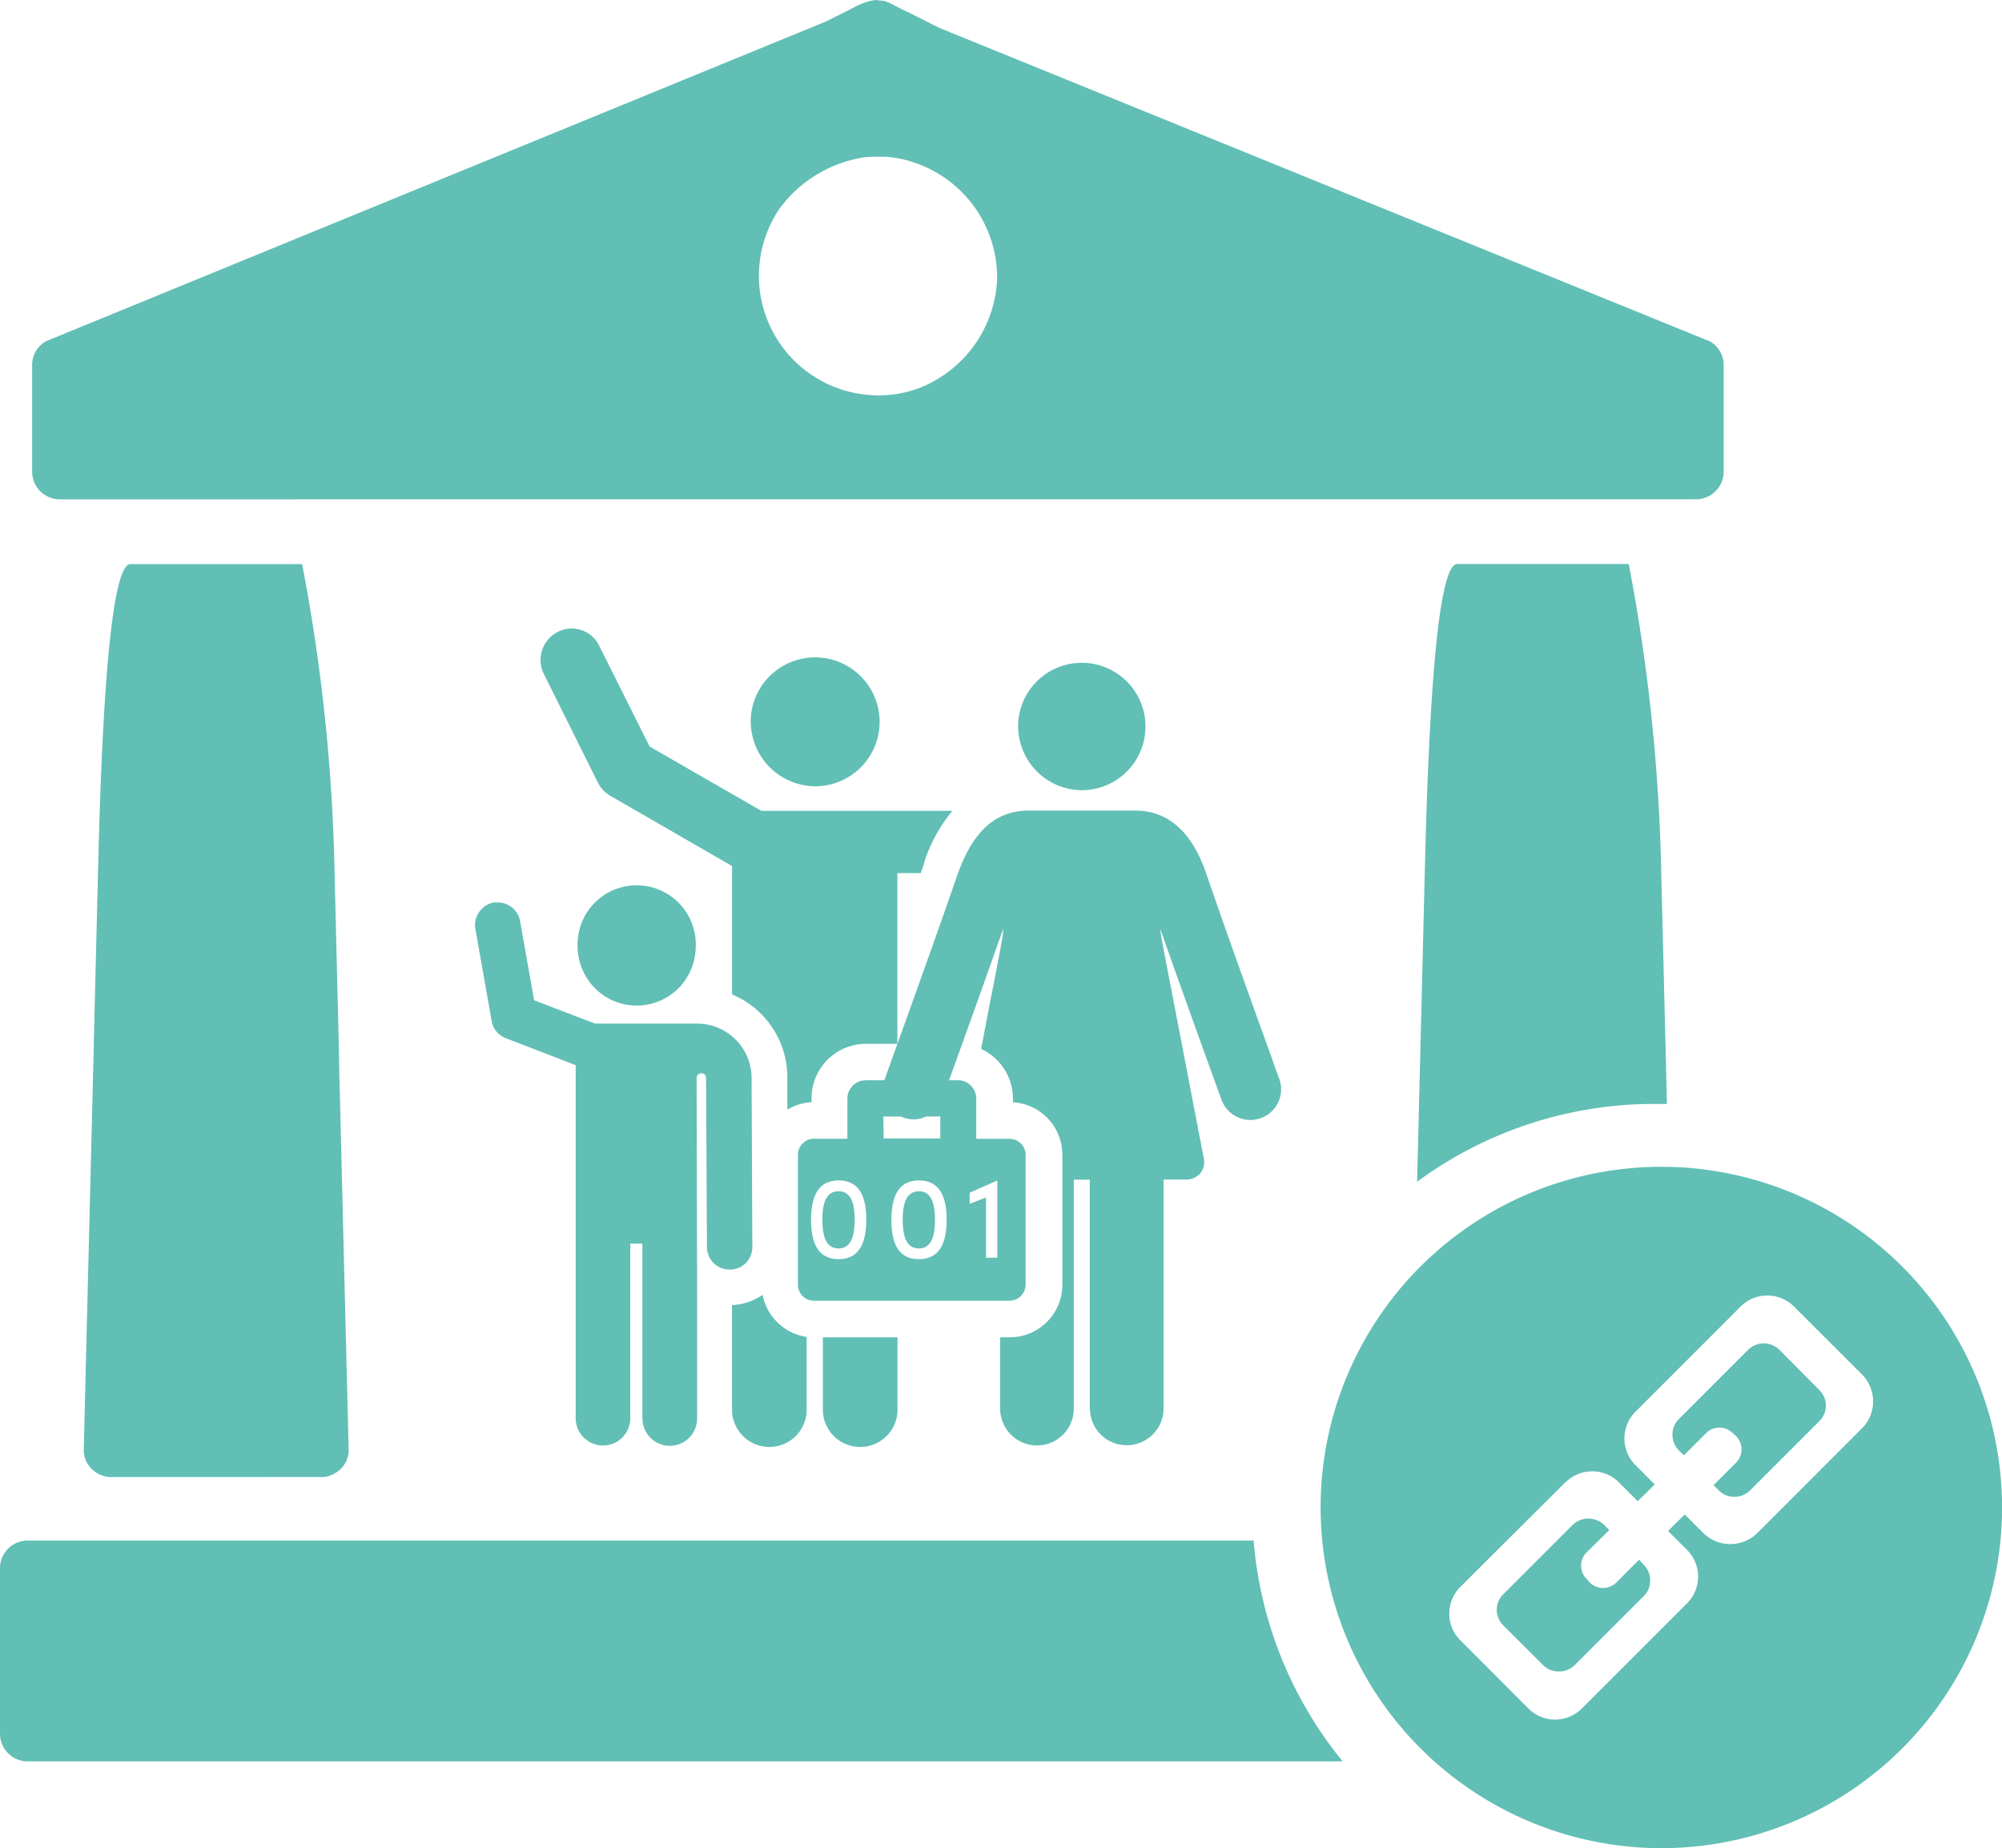 <svg xmlns="http://www.w3.org/2000/svg" width="31.805" height="29.365" viewBox="0 0 31.805 29.365">
  <path id="Linking_social_secretary_to_holiday_code_C_" data-name="Linking social secretary to holiday code (C)" d="M20.98,23.955a5.413,5.413,0,1,1,5.41,5.41A5.417,5.417,0,0,1,20.98,23.955Zm3.892-.407L23.2,25.214a.594.594,0,0,0-.175.428.576.576,0,0,0,.175.419l1.082,1.086a.6.6,0,0,0,.847,0L26.8,25.476a.6.6,0,0,0,0-.851l-.3-.3.265-.262.3.3a.613.613,0,0,0,.848,0l1.67-1.671a.606.606,0,0,0,0-.851L28.5,20.759a.6.6,0,0,0-.847,0l-1.671,1.672a.6.6,0,0,0,0,.848l.306.307-.27.266-.3-.3a.6.6,0,0,0-.846,0Zm-3.544,4.438H.433A.439.439,0,0,1,0,27.553V24.911a.438.438,0,0,1,.433-.433H19.916a6.354,6.354,0,0,0,1.413,3.506v0Zm3.192-1.524-.635-.634a.347.347,0,0,1,0-.5l1.1-1.1a.356.356,0,0,1,.248-.1.371.371,0,0,1,.252.1l.081.082-.36.355a.3.3,0,0,0,0,.424l.049.054a.3.3,0,0,0,.424,0l.36-.361.076.082a.346.346,0,0,1,.1.25.333.333,0,0,1-.1.244l-1.1,1.1a.356.356,0,0,1-.249.1A.346.346,0,0,1,24.521,26.463Zm2.785-2.783-.082-.082.356-.356a.3.3,0,0,0,0-.424l-.053-.049a.3.3,0,0,0-.419,0l-.356.356-.081-.08a.356.356,0,0,1-.1-.254.34.34,0,0,1,.1-.242l1.1-1.1a.354.354,0,0,1,.5,0l.63.635a.346.346,0,0,1,0,.5l-1.1,1.1a.361.361,0,0,1-.249.1A.348.348,0,0,1,27.305,23.68Zm-25.54-.21a.44.44,0,0,1-.312-.134.412.412,0,0,1-.122-.3v-.005q.041-1.683.083-3.367.038-1.508.075-3.016v-.043q.036-1.449.072-2.9c.078-3.146.25-4.741.512-4.741H4.8A28.951,28.951,0,0,1,5.316,13.9l.07,2.86,0,.119q.038,1.489.074,2.979.04,1.589.079,3.179a.415.415,0,0,1-.173.342.455.455,0,0,1-.218.089l-.043,0Zm15.548-1.089V18.744h-.254v3.637a.585.585,0,1,1-1.17,0V21.248h.158a.835.835,0,0,0,.83-.838V18.349a.834.834,0,0,0-.785-.835v-.059a.869.869,0,0,0-.506-.789c.047-.237.086-.442.119-.617s.063-.324.088-.449c.135-.707.135-.707.144-.795a.159.159,0,0,1,0-.026l0-.023c-.25.715-.59,1.664-.86,2.408h.145a.291.291,0,0,1,.287.292v.638h.531a.256.256,0,0,1,.254.256V20.41a.257.257,0,0,1-.254.257H12.93a.255.255,0,0,1-.254-.257V18.349a.255.255,0,0,1,.254-.256h.532v-.638a.294.294,0,0,1,.23-.285H13.7a.817.817,0,0,1,.129-.006h.221c.005-.022.826-2.287,1.148-3.23.246-.719.611-1.055,1.147-1.055h1.691c.519,0,.9.337,1.127,1,.267.786.781,2.211,1.028,2.894l.062.178c.041.112.063.174.065.176a.488.488,0,1,1-.916.336c-.006-.014-.576-1.584-.971-2.709a.216.216,0,0,1,.006.047c.01.086.01.086.252,1.34.1.514.238,1.242.437,2.273a.289.289,0,0,1-.057.227.284.284,0,0,1-.209.1h-.375v3.637a.585.585,0,1,1-1.17,0Zm-3.152-3c0,.421.142.626.437.626s.441-.205.441-.626-.147-.624-.441-.624S14.161,18.965,14.161,19.385Zm-1.276,0c0,.421.145.626.438.626s.439-.205.439-.626-.143-.624-.439-.624S12.885,18.965,12.885,19.385Zm2.78-.36v.963h.179V18.761h-.01l-.429.19v.176l.26-.1v0Zm-1.627-.931h.9v-.349h-.224a.479.479,0,0,1-.2.045.46.46,0,0,1-.2-.045h-.281Zm-.965,4.279V21.248h1.185v1.125a.593.593,0,1,1-1.185,0Zm-1.444,0V20.736a.925.925,0,0,0,.486-.162.838.838,0,0,0,.7.668v1.131a.593.593,0,1,1-1.185,0Zm-1.424.16V19.76h-.192v2.774a.433.433,0,1,1-.867,0v-5.61l-1.111-.429a.353.353,0,0,1-.225-.277l-.257-1.455a.352.352,0,0,1,.06-.272.364.364,0,0,1,.235-.152c.019,0,.04,0,.06,0a.359.359,0,0,1,.355.3l.222,1.254.969.371h1.629a.865.865,0,0,1,.857.859l.012,2.684a.361.361,0,0,1-.1.257.352.352,0,0,1-.256.108.36.36,0,0,1-.365-.365l-.014-2.679a.075.075,0,0,0-.074-.076.078.078,0,0,0-.076.076l.008,3.452v1.958a.434.434,0,1,1-.868,0Zm4.136-3.148c0-.305.085-.452.257-.452s.256.145.256.452-.082.456-.256.456S14.342,19.691,14.342,19.385Zm-1.277,0c0-.305.084-.452.258-.452s.256.145.256.452-.084.456-.256.456S13.065,19.691,13.065,19.385Zm9.449-.608.126-5.07c.078-3.146.25-4.741.512-4.741h2.724a29.015,29.015,0,0,1,.517,4.934l.076,3.058v.007l.014.58c-.056,0-.115,0-.187,0a6.35,6.35,0,0,0-3.78,1.235h0Zm-10.005-1.15c0-.028,0-.141,0-.255s0-.226,0-.254A1.428,1.428,0,0,0,11.63,15.8V13.76L9.7,12.647a.485.485,0,0,1-.2-.21L8.64,10.709a.5.5,0,0,1,.441-.723.489.489,0,0,1,.439.275l.8,1.6,1.775,1.022h3.036a2.471,2.471,0,0,0-.449.818v0l0,.012c-.015.05-.035.1-.054.159h-.372v2.713h-.5a.867.867,0,0,0-.864.869v.059a.815.815,0,0,0-.374.113l0,0Zm-3.127-2a.953.953,0,0,1-.205-.586.939.939,0,1,1,1.877,0,.955.955,0,0,1-.264.656.941.941,0,0,1-.676.285A.931.931,0,0,1,9.382,15.623Zm6.793-4.088a1.012,1.012,0,1,1,1.012,1.021A1.017,1.017,0,0,1,16.175,11.535Zm-4.248-.076a1.024,1.024,0,1,1,1.025,1.035A1.031,1.031,0,0,1,11.927,11.459ZM.944,7.934A.439.439,0,0,1,.511,7.5V5.8a.426.426,0,0,1,.214-.374l.015-.008L13.118.343l.23-.115.23-.116A.916.916,0,0,1,13.916,0c.05.007.078.01.1.012A.2.2,0,0,1,14.1.034l.043.018L14.4.184l.006,0,.521.261L27.169,5.426a.433.433,0,0,1,.214.374V7.5a.436.436,0,0,1-.1.274l-.059.059a.453.453,0,0,1-.274.1ZM13.692,2.506a2.054,2.054,0,0,0-1.309.811,1.9,1.9,0,0,0,1.574,2.965,1.807,1.807,0,0,0,.637-.113,1.949,1.949,0,0,0,1.247-1.734.06.06,0,0,0,0-.015s0-.013,0-.032a1.928,1.928,0,0,0-1.327-1.808,1.737,1.737,0,0,0-.452-.09H13.91A1.35,1.35,0,0,0,13.692,2.506Z" fill="#61bfb5"/>
</svg>
